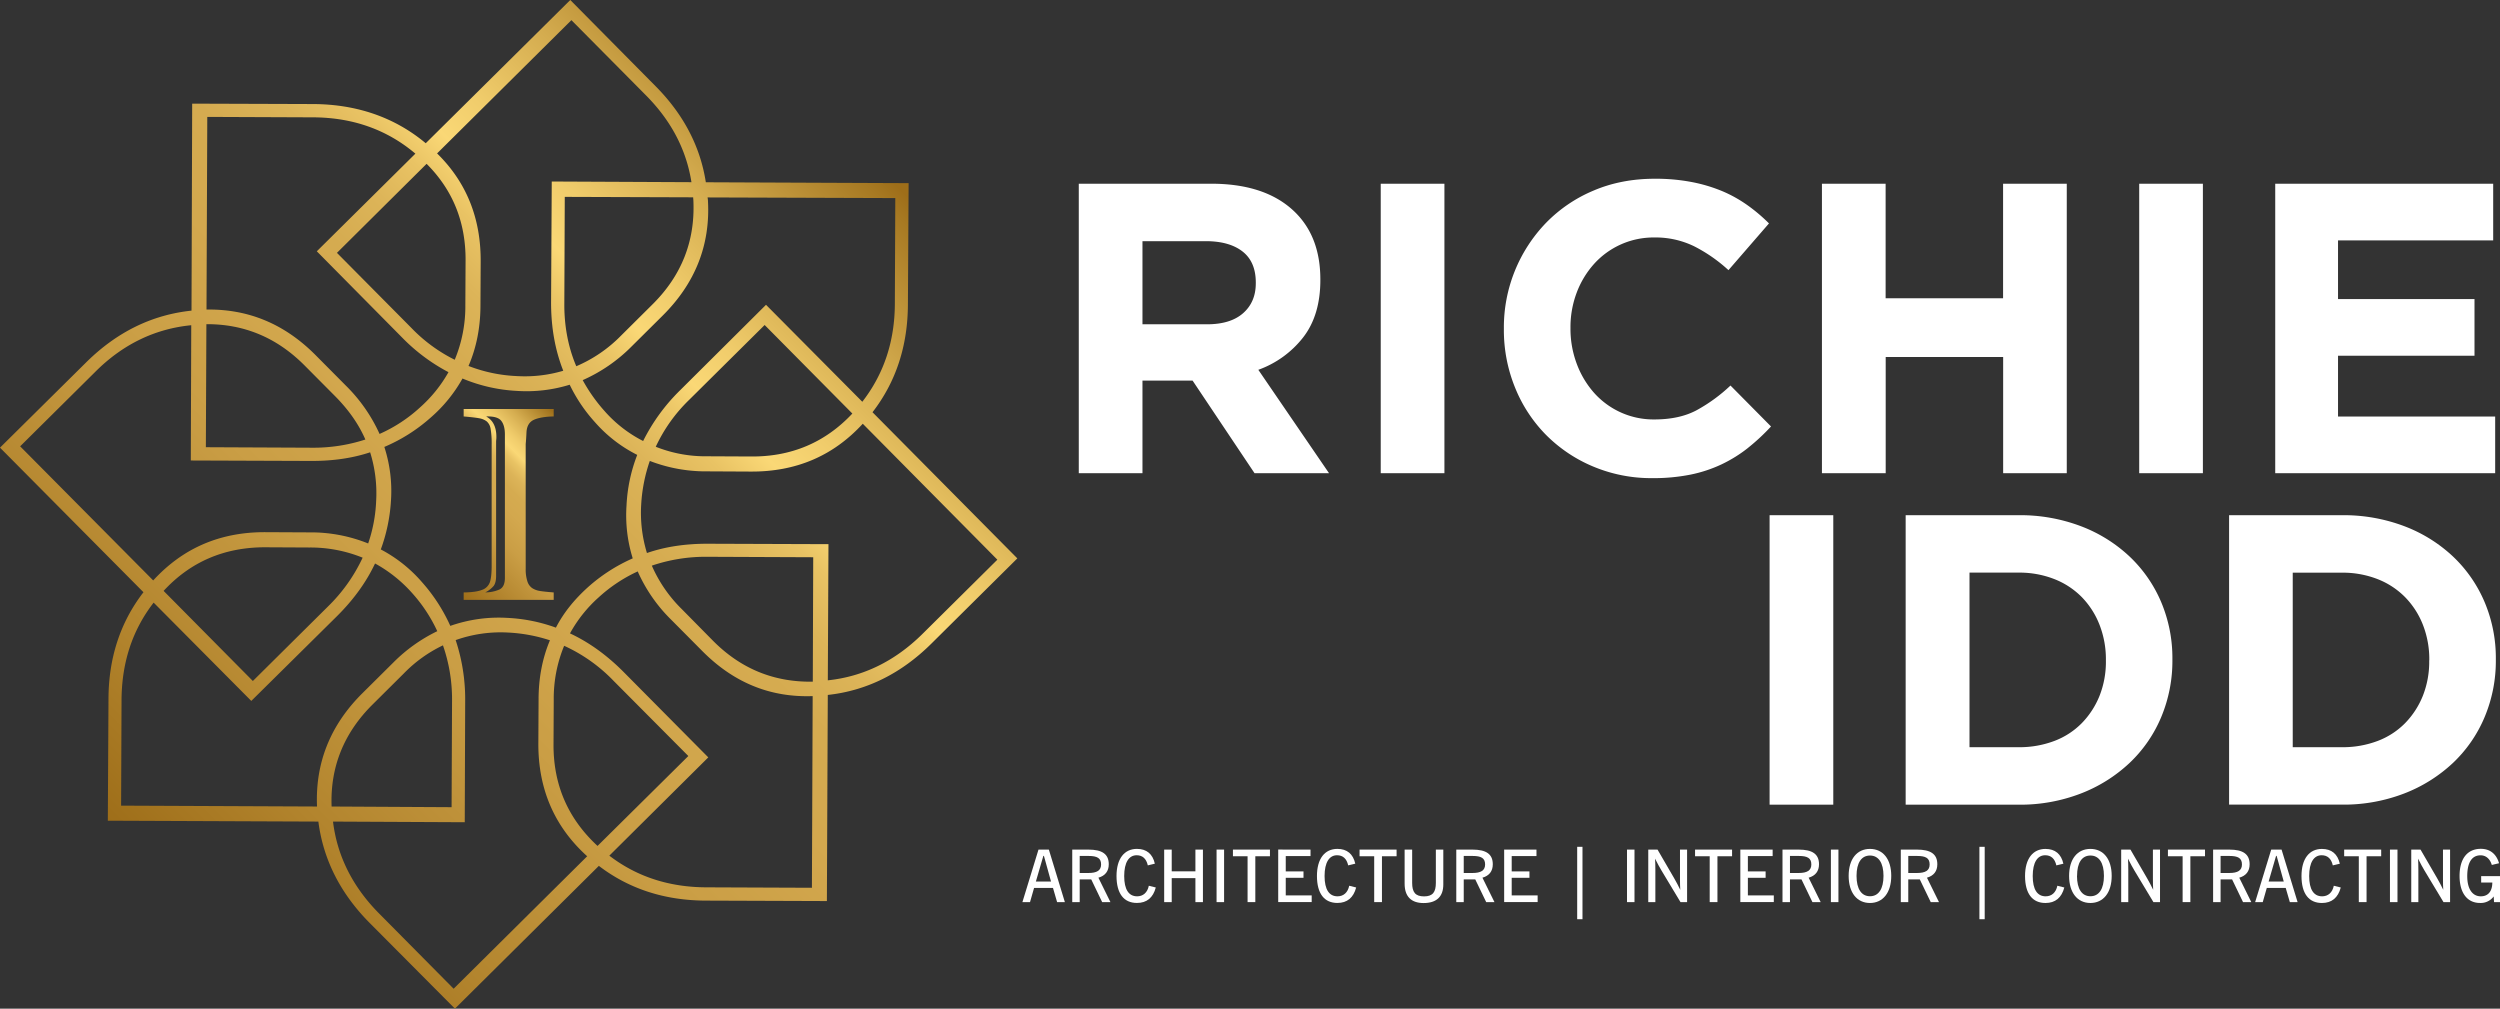 <svg xmlns="http://www.w3.org/2000/svg" xmlns:xlink="http://www.w3.org/1999/xlink" viewBox="0 0 1760.9 710.46"><rect x="0" y="0" width="1760.9" height="710.46" fill="#333333" stroke="none"/><defs><style>.cls-1{fill:#fff;}.cls-2{fill:url(#Degradado_sin_nombre_4);}.cls-3{fill:url(#Degradado_sin_nombre_4-2);}</style><linearGradient id="Degradado_sin_nombre_4" x1="105.3" y1="607.42" x2="611.86" y2="100.85" gradientUnits="userSpaceOnUse"><stop offset="0" stop-color="#9e6e19"/><stop offset="0.15" stop-color="#b3852e"/><stop offset="0.35" stop-color="#ca9e45"/><stop offset="0.48" stop-color="#d3a84e"/><stop offset="0.56" stop-color="#d5ab50"/><stop offset="0.62" stop-color="#dcb458"/><stop offset="0.67" stop-color="#e9c364"/><stop offset="0.71" stop-color="#fad876"/><stop offset="0.71" stop-color="#fad876"/><stop offset="0.76" stop-color="#f0cc6b"/><stop offset="0.85" stop-color="#d4ac4f"/><stop offset="0.97" stop-color="#a77922"/><stop offset="0.99" stop-color="#9e6e19"/></linearGradient><linearGradient id="Degradado_sin_nombre_4-2" x1="308.84" y1="404.75" x2="407.76" y2="305.83" xlink:href="#Degradado_sin_nombre_4"/></defs><g id="Layer_2" data-name="Layer 2"><g id="Layer_1-2" data-name="Layer 1"><path class="cls-1" d="M1246.43,566.79V362.88h44.86V566.79ZM1522.31,505A94.84,94.84,0,0,1,1500,537.37a105.51,105.51,0,0,1-34.37,21.56,118.62,118.62,0,0,1-43.84,7.86h-79.52V362.88h79.52a120.67,120.67,0,0,1,43.84,7.72A103.68,103.68,0,0,1,1500,392a95.25,95.25,0,0,1,22.29,32.19,101.41,101.41,0,0,1,7.86,40.06v.58A102.42,102.42,0,0,1,1522.31,505Zm-39-40.2a66.44,66.44,0,0,0-4.51-24.76,58.11,58.11,0,0,0-12.53-19.52,55.52,55.52,0,0,0-19.37-12.67,67.23,67.23,0,0,0-25-4.52h-34.66V526.3h34.66a69.28,69.28,0,0,0,25-4.37,53.69,53.69,0,0,0,19.37-12.52,58.87,58.87,0,0,0,12.53-19.23,65,65,0,0,0,4.51-24.76ZM1750.1,505a95,95,0,0,1-22.28,32.33,105.55,105.55,0,0,1-34.38,21.56,118.58,118.58,0,0,1-43.84,7.86h-79.52V362.88h79.52a120.64,120.64,0,0,1,43.84,7.72A103.73,103.73,0,0,1,1727.82,392a95.37,95.37,0,0,1,22.28,32.19,101.24,101.24,0,0,1,7.87,40.06v.58A102.25,102.25,0,0,1,1750.1,505Zm-39-40.2a66.44,66.44,0,0,0-4.52-24.76A58.08,58.08,0,0,0,1694,420.56a55.7,55.7,0,0,0-19.37-12.67,67.32,67.32,0,0,0-25.06-4.52h-34.66V526.3h34.66a69.37,69.37,0,0,0,25.06-4.37A53.86,53.86,0,0,0,1694,509.41a58.85,58.85,0,0,0,12.52-19.23,65,65,0,0,0,4.52-24.76Z"/><path class="cls-1" d="M883.65,333.31,840,268.06H804.71v65.25H759.85V129.4h93.22q36.4,0,56.65,17.77T930,196.69v.58q0,24.76-12.09,40.35a70,70,0,0,1-31.6,22.86l49.81,72.83ZM884.53,199q0-14.57-9.32-21.85t-25.93-7.28H804.71v58.55h45.44q16.61,0,25.49-7.86t8.89-21Zm88,134.29V129.4h44.86V333.31Zm258.66-17.77a97.39,97.39,0,0,1-18.5,11.51,96.07,96.07,0,0,1-22,7.28,132.67,132.67,0,0,1-26.8,2.47,105.69,105.69,0,0,1-41.66-8.15A102.44,102.44,0,0,1,1089,306.36,101.28,101.28,0,0,1,1067.14,273a107.31,107.31,0,0,1-7.87-41.07v-.59A106,106,0,0,1,1089,156.93a101.25,101.25,0,0,1,33.5-22.72q19.51-8.31,43.11-8.31a134.41,134.41,0,0,1,26.08,2.34,109.18,109.18,0,0,1,21.41,6.4,93.62,93.62,0,0,1,17.76,9.91A119.57,119.57,0,0,1,1246,157.36l-28.54,32.92a108.07,108.07,0,0,0-24.33-16.89,61.93,61.93,0,0,0-27.82-6.12,56.42,56.42,0,0,0-42.53,18.64,63.87,63.87,0,0,0-12.23,20.25,68.78,68.78,0,0,0-4.37,24.61v.58a70,70,0,0,0,4.37,24.76,64.81,64.81,0,0,0,12.09,20.4,56.09,56.09,0,0,0,42.67,18.93q17.48,0,29.57-6.41a114.26,114.26,0,0,0,24-17.48l28.55,28.84A147.3,147.3,0,0,1,1231.14,315.54Zm179.75,17.77V251.45h-82.73v81.86H1283.3V129.4h44.86v80.69h82.73V129.4h44.86V333.31Zm95.83,0V129.4h44.86V333.31Zm95.81,0V129.4h153.52v39.91H1646.81v41.36h96.13v39.91h-96.13V293.4H1757.5v39.91Z"/><path class="cls-1" d="M738.77,598.42l11.28,37h-5.47l-2.9-10H728.36l-2.86,10h-5.36l11.33-37Zm-9.14,22.5H740.3l-5-18.06h-.41Z"/><path class="cls-1" d="M766.58,598.42c9.69,0,14.39,3.11,14.39,10.36,0,4.84-2.5,8.06-7.3,9.44l8.47,17.19h-5.82l-7.7-16H760.5v16h-5.25v-37ZM760.5,614.9h6.13c6,0,8.93-1.79,8.93-6,0-4.49-2.76-6-8.83-6H760.5Z"/><path class="cls-1" d="M808.47,609.54c-1.07-4.74-3.72-7.14-7.86-7.14-5.46,0-8.77,5.05-8.77,14.64s3.26,14.29,9.13,14.29c4.18,0,7.25-2.65,8.22-7.45l4.9,1.23C812.2,632.3,807.76,636,800.82,636c-9.24,0-14.39-6.59-14.39-19,0-12.19,5.51-19.08,14.39-19.08,6.78,0,11.07,3.57,12.6,10.41Z"/><path class="cls-1" d="M825.31,598.42v15.31H842V598.42h5.3v37H842V618.52H825.31v16.89H820v-37Z"/><path class="cls-1" d="M862.2,598.42v37h-5.3v-37Z"/><path class="cls-1" d="M894.5,598.42v4.69H884.2v32.3h-5.46v-32.3H868.43v-4.69Z"/><path class="cls-1" d="M923.08,598.42V603H905.63v10.77h12.5v4.54h-12.5v12.35H923.9v4.74H900.32v-37Z"/><path class="cls-1" d="M949.61,609.54c-1.07-4.74-3.72-7.14-7.86-7.14-5.46,0-8.77,5.05-8.77,14.64s3.26,14.29,9.13,14.29c4.19,0,7.25-2.65,8.22-7.45l4.9,1.23C953.34,632.3,948.9,636,942,636c-9.24,0-14.39-6.59-14.39-19,0-12.19,5.51-19.08,14.39-19.08,6.79,0,11.07,3.57,12.6,10.41Z"/><path class="cls-1" d="M983.7,598.42v4.69H973.39v32.3h-5.46v-32.3H957.62v-4.69Z"/><path class="cls-1" d="M994.67,598.42v23.42c0,6.53,2.19,9.54,8.37,9.54s8.32-3.06,8.32-9.54V598.42h5.25V623c0,8.58-4.79,13.07-13.88,13.07-8.77,0-13.37-4.65-13.37-13.63v-24Z"/><path class="cls-1" d="M1037.07,598.42c9.7,0,14.39,3.11,14.39,10.36,0,4.84-2.5,8.06-7.29,9.44l8.47,17.19h-5.82l-7.71-16H1031v16h-5.25v-37ZM1031,614.9h6.12c6,0,8.93-1.79,8.93-6,0-4.49-2.75-6-8.82-6H1031Z"/><path class="cls-1" d="M1082.23,598.42V603h-17.45v10.77h12.5v4.54h-12.5v12.35h18.27v4.74h-23.58v-37Z"/><path class="cls-1" d="M1114.64,647.46h-3.73v-51h3.73Z"/><path class="cls-1" d="M1151.27,598.42v37H1146v-37Z"/><path class="cls-1" d="M1167.5,598.42l11.79,20.31c1.43,2.5,2.86,5.15,4.23,8-.15-2.15-.2-4.65-.2-7.4V598.42h5v37h-4.64l-13.32-22.14c-1.33-2.2-2.86-5-4.6-8.47.16,2.39.21,5,.21,7.85v22.76h-5v-37Z"/><path class="cls-1" d="M1220,598.42v4.69H1209.7v32.3h-5.46v-32.3h-10.31v-4.69Z"/><path class="cls-1" d="M1248.58,598.42V603h-17.45v10.77h12.5v4.54h-12.5v12.35h18.27v4.74h-23.58v-37Z"/><path class="cls-1" d="M1266.85,598.42c9.7,0,14.39,3.11,14.39,10.36,0,4.84-2.5,8.06-7.3,9.44l8.47,17.19h-5.81l-7.71-16h-8.11v16h-5.26v-37Zm-6.07,16.48h6.12c6,0,8.93-1.79,8.93-6,0-4.49-2.75-6-8.83-6h-6.22Z"/><path class="cls-1" d="M1294.92,598.42v37h-5.31v-37Z"/><path class="cls-1" d="M1332.12,616.94c0,11.89-5.92,19.09-15,19.09s-15-7.2-15-19.09,5.87-19,15-19S1332.12,605,1332.12,616.94Zm-24.45,0c0,9.29,3.52,14.34,9.49,14.34s9.5-5.1,9.5-14.34-3.53-14.34-9.5-14.34S1307.67,607.6,1307.67,616.94Z"/><path class="cls-1" d="M1350.18,598.42c9.69,0,14.39,3.11,14.39,10.36,0,4.84-2.5,8.06-7.3,9.44l8.47,17.19h-5.81l-7.71-16h-8.11v16h-5.26v-37Zm-6.07,16.48h6.12c6,0,8.93-1.79,8.93-6,0-4.49-2.76-6-8.83-6h-6.22Z"/><path class="cls-1" d="M1397.94,647.46h-3.72v-51h3.72Z"/><path class="cls-1" d="M1448.41,609.54c-1.07-4.74-3.73-7.14-7.86-7.14-5.46,0-8.78,5.05-8.78,14.64s3.27,14.29,9.14,14.29c4.18,0,7.24-2.65,8.21-7.45l4.9,1.23c-1.89,7.19-6.33,10.92-13.27,10.92-9.23,0-14.39-6.59-14.39-19,0-12.19,5.51-19.08,14.39-19.08,6.79,0,11.08,3.57,12.61,10.41Z"/><path class="cls-1" d="M1487.39,616.94c0,11.89-5.92,19.09-15,19.09s-15-7.2-15-19.09,5.87-19,15-19S1487.39,605,1487.39,616.94Zm-24.44,0c0,9.29,3.52,14.34,9.49,14.34s9.49-5.1,9.49-14.34-3.52-14.34-9.49-14.34S1463,607.6,1463,616.94Z"/><path class="cls-1" d="M1500.61,598.42l11.79,20.31c1.42,2.5,2.85,5.15,4.23,8-.15-2.15-.2-4.65-.2-7.4V598.42h5v37h-4.65l-13.31-22.14c-1.33-2.2-2.86-5-4.6-8.47.16,2.39.21,5,.21,7.85v22.76h-5v-37Z"/><path class="cls-1" d="M1553.12,598.42v4.69h-10.31v32.3h-5.46v-32.3H1527v-4.69Z"/><path class="cls-1" d="M1570.16,598.42c9.69,0,14.39,3.11,14.39,10.36,0,4.84-2.5,8.06-7.3,9.44l8.47,17.19h-5.82l-7.7-16h-8.11v16h-5.26v-37Zm-6.07,16.48h6.12c6,0,8.93-1.79,8.93-6,0-4.49-2.76-6-8.83-6h-6.22Z"/><path class="cls-1" d="M1607.05,598.42l11.28,37h-5.46l-2.91-10h-13.32l-2.86,10h-5.35l11.32-37Zm-9.13,22.5h10.66l-5-18.06h-.41Z"/><path class="cls-1" d="M1643.13,609.54c-1.07-4.74-3.73-7.14-7.86-7.14-5.46,0-8.78,5.05-8.78,14.64s3.27,14.29,9.14,14.29c4.18,0,7.24-2.65,8.21-7.45l4.9,1.23c-1.89,7.19-6.33,10.92-13.27,10.92-9.23,0-14.39-6.59-14.39-19,0-12.19,5.51-19.08,14.39-19.08,6.79,0,11.08,3.57,12.61,10.41Z"/><path class="cls-1" d="M1677.21,598.42v4.69h-10.3v32.3h-5.46v-32.3h-10.31v-4.69Z"/><path class="cls-1" d="M1688.69,598.42v37h-5.3v-37Z"/><path class="cls-1" d="M1704.92,598.42l11.79,20.31c1.43,2.5,2.86,5.15,4.23,8-.15-2.15-.2-4.65-.2-7.4V598.42h5v37h-4.64l-13.32-22.14c-1.33-2.2-2.86-5-4.59-8.47.15,2.39.2,5,.2,7.85v22.76h-5v-37Z"/><path class="cls-1" d="M1755.13,609.24c-1.32-4.34-4.13-6.79-7.91-6.79-6.07,0-9.39,4.95-9.39,14.7,0,9.13,3.73,14.18,9.55,14.18,5.1,0,8.06-3.42,8.11-9.69h-7.86v-4.55h13.27v18.32h-4.19l-.25-4a11.28,11.28,0,0,1-9.64,4.6c-8.94,0-14.4-7-14.4-19,0-12.35,5.57-19.13,15-19.13,6.38,0,10.92,3.57,12.81,10.15Z"/><path class="cls-2" d="M614.56,290.36q24.8-32.06,24.94-76.1L640,129l-142.84-.62c-3.9-25.26-15.75-47.88-35.4-67.68L401.69,0,299.87,100.89c-21.83-18.24-48.5-27.44-79.22-27.6L135.36,73l-.47,145.8Q93,223.22,60.66,255.27L0,315.31,101.05,417.14c-16.37,21.2-24.64,46.46-24.64,75.62l-.47,85.31,148.3.62c3.43,26.66,15.44,50.52,36,71.26l60.19,60.51L421.81,609.88q31.82,24.32,75.32,24.48l85.3.31.63-145.18c27.44-3,51.77-15.13,73-36.18l60.51-60ZM498.69,142.06a18.58,18.58,0,0,0-.31-3l132.23.46-.31,74.7q-.22,39.53-22.92,68.77l-67.83-68.3-60.5,60.19A133.11,133.11,0,0,0,453,310.63a91.21,91.21,0,0,1-27.13-21.05,116.18,116.18,0,0,1-15.44-21.83A112.29,112.29,0,0,0,444.9,244l21.83-21.67C489.49,199.76,500.25,172.94,498.69,142.06ZM600.36,291.29c-19,20.27-42.73,30.41-71.11,30.25l-31.18-.15a94.41,94.41,0,0,1-36.18-6.71,111.46,111.46,0,0,1,23.7-33.21l53-52.55Zm-154.69,102a119.31,119.31,0,0,0-31.5,20.27c-9.51,8.58-17.15,17.93-22.61,28.53a115.65,115.65,0,0,0-33.84-6.86,103,103,0,0,0-40.54,5.62,120.25,120.25,0,0,0-20.12-31A99.47,99.47,0,0,0,268.22,387a120.19,120.19,0,0,0,7.17-34.46,100.55,100.55,0,0,0-4.68-37.74,118.91,118.91,0,0,0,32.91-20.9,102.15,102.15,0,0,0,22.14-27.29,114.56,114.56,0,0,0,38.51,8.74,102.89,102.89,0,0,0,37-4.37,110.25,110.25,0,0,0,17.62,26.2,98.18,98.18,0,0,0,29.95,23.23A112.83,112.83,0,0,0,441.3,356,102,102,0,0,0,445.67,393.28ZM488.4,141.44q1.88,42.57-28.85,73l-22.15,22a97.73,97.73,0,0,1-31.49,21.52c-5.77-13.57-8.58-28.54-8.42-44.75l.31-74.54,90.44.31C488.24,139.72,488.4,140.66,488.4,141.44ZM402.48,14.19l52.55,53c17.77,17.93,28.38,38.2,32,61.13l-98.4-.47-.47,85.3c0,17.46,2.81,33.37,8.58,48a95.47,95.47,0,0,1-32.9,3.74A106.4,106.4,0,0,1,330,257.77c5.61-12.95,8.42-27.29,8.42-42.89l.15-30.72c.16-30.4-10-55.82-30.71-76.1Zm-102,101.2c18.41,18.4,27.61,41,27.45,68.15l-.16,31.19a97.75,97.75,0,0,1-7.48,38.67,110.53,110.53,0,0,1-30.41-22.3l-52.55-53ZM146,82.34l74.69.31c27.76.15,51.78,8.57,71.89,25.57L223.15,177l60,60.66a129.93,129.93,0,0,0,32.74,24.48,96.44,96.44,0,0,1-20,24.8,104.78,104.78,0,0,1-28.54,18.71A113,113,0,0,0,244,272l-21.68-21.83c-21.83-22-47.39-32.6-76.87-32.13Zm-.63,146q40-.22,69.09,29l22,22.14c9.19,9.36,16.21,19.34,20.89,30.1a118.13,118.13,0,0,1-37.59,5.77L145,315ZM14.19,314.37l53-52.55c19.33-19.33,42-30.25,67.52-32.75l-.31,95.28,85.14.32c14.82,0,28.54-1.88,41.17-6.09A96.41,96.41,0,0,1,264.94,353a104.9,104.9,0,0,1-5.62,29.79,107.87,107.87,0,0,0-41.47-7.8l-30.72-.15c-32.13-.16-58.33,11.22-79.22,34Zm241.24,78.44a117.44,117.44,0,0,1-24.33,34.3l-53,52.56L115.24,416.2c19-20.59,42.88-30.72,71.42-30.72l31.19.16A97.79,97.79,0,0,1,255.43,392.81ZM223.3,568.08l-138-.62.31-74.54c.16-26.35,7.64-49.12,22.61-68.46L177,493.7l60.66-60c11.39-11.39,20.27-23.55,26.51-36.81a98,98,0,0,1,25.89,20.59A107.67,107.67,0,0,1,308,444.58a112.72,112.72,0,0,0-30.88,22l-21.83,21.67Q221.36,521.93,223.3,568.08Zm39.15-71.88,22.14-22A96,96,0,0,1,312,454.56a115.32,115.32,0,0,1,6.4,39.3l-.32,74.69-84.51-.47C232.51,540.33,242.18,516.31,262.45,496.2Zm57.07,200.22L267,643.4c-18.56-18.71-29.48-40.39-32.44-64.71l92.79.46.3-85.29a132.22,132.22,0,0,0-6.7-43,94.77,94.77,0,0,1,37.27-5.3A112,112,0,0,1,387.35,451c-5.3,12.63-8,26.51-8,41.79l-.16,30.73q-.23,48.18,34.15,79.37c.16.15.16.15.32.15ZM420.88,595.84c-20.74-19.18-31.19-43-31-71.73l.15-31.35a97.2,97.2,0,0,1,7.33-37.89,113.61,113.61,0,0,1,34.77,24.64l52.71,53Zm151,29.47-74.7-.31c-26-.15-48.65-7.49-68-22.3l69.71-69.23-60-60.51c-11.54-11.54-24-20.58-37.42-26.82a95.77,95.77,0,0,1,20.42-25.57,106.26,106.26,0,0,1,27.29-18.09,110.41,110.41,0,0,0,23.55,34l21.68,21.83c22.14,22.46,48,33.06,78,32Zm.62-145.17c-27.29.46-50.68-9.05-70.32-28.85l-22-22.3a97.75,97.75,0,0,1-21.06-30.57,117.78,117.78,0,0,1,39.15-6.24l74.53.32Zm77-33.38c-19.18,18.87-41.32,29.79-66.42,32.44l.46-95.91-85.29-.3c-15.29,0-29.48,2-42.57,6.54a96.94,96.94,0,0,1-4.06-34,112.83,112.83,0,0,1,6.08-30.87A108.93,108.93,0,0,0,498.07,332l30.72.16c32,.16,58.16-11.07,78.91-33.69l94.8,95.75Z"/><path class="cls-3" d="M326.58,288.09H390v5.24q-9,.18-13.86,2.33t-5.29,8.62c-.13,2.67-.25,4.78-.38,6.33s-.19,2.24-.19,2.05v87.82a27.47,27.47,0,0,0,1.19,9,9,9,0,0,0,3.38,4.76,13.73,13.73,0,0,0,5.05,1.95c1.91.35,5.27.72,10.1,1.1v5.24H326.58v-5.24q8.48-.09,12.81-1.76a8.88,8.88,0,0,0,5.62-5.34q1.29-3.66,1.29-11.67V313.42a64,64,0,0,0-.72-11.28,8.65,8.65,0,0,0-2.71-5.29,11.92,11.92,0,0,0-5.38-2.24q-3.39-.62-10.91-1.28Zm22.86,22.57v94.87q0,4.86-1.71,7.15a18.57,18.57,0,0,1-5.91,4.57,24.72,24.72,0,0,0,10-2.05q3.81-1.86,3.81-8.14V306q0-6.47-2.67-9.71t-10.57-2.95q7.25,3.81,7.24,14.47c0,.51,0,1-.05,1.43S349.5,310.15,349.44,310.66Z"/></g></g></svg>